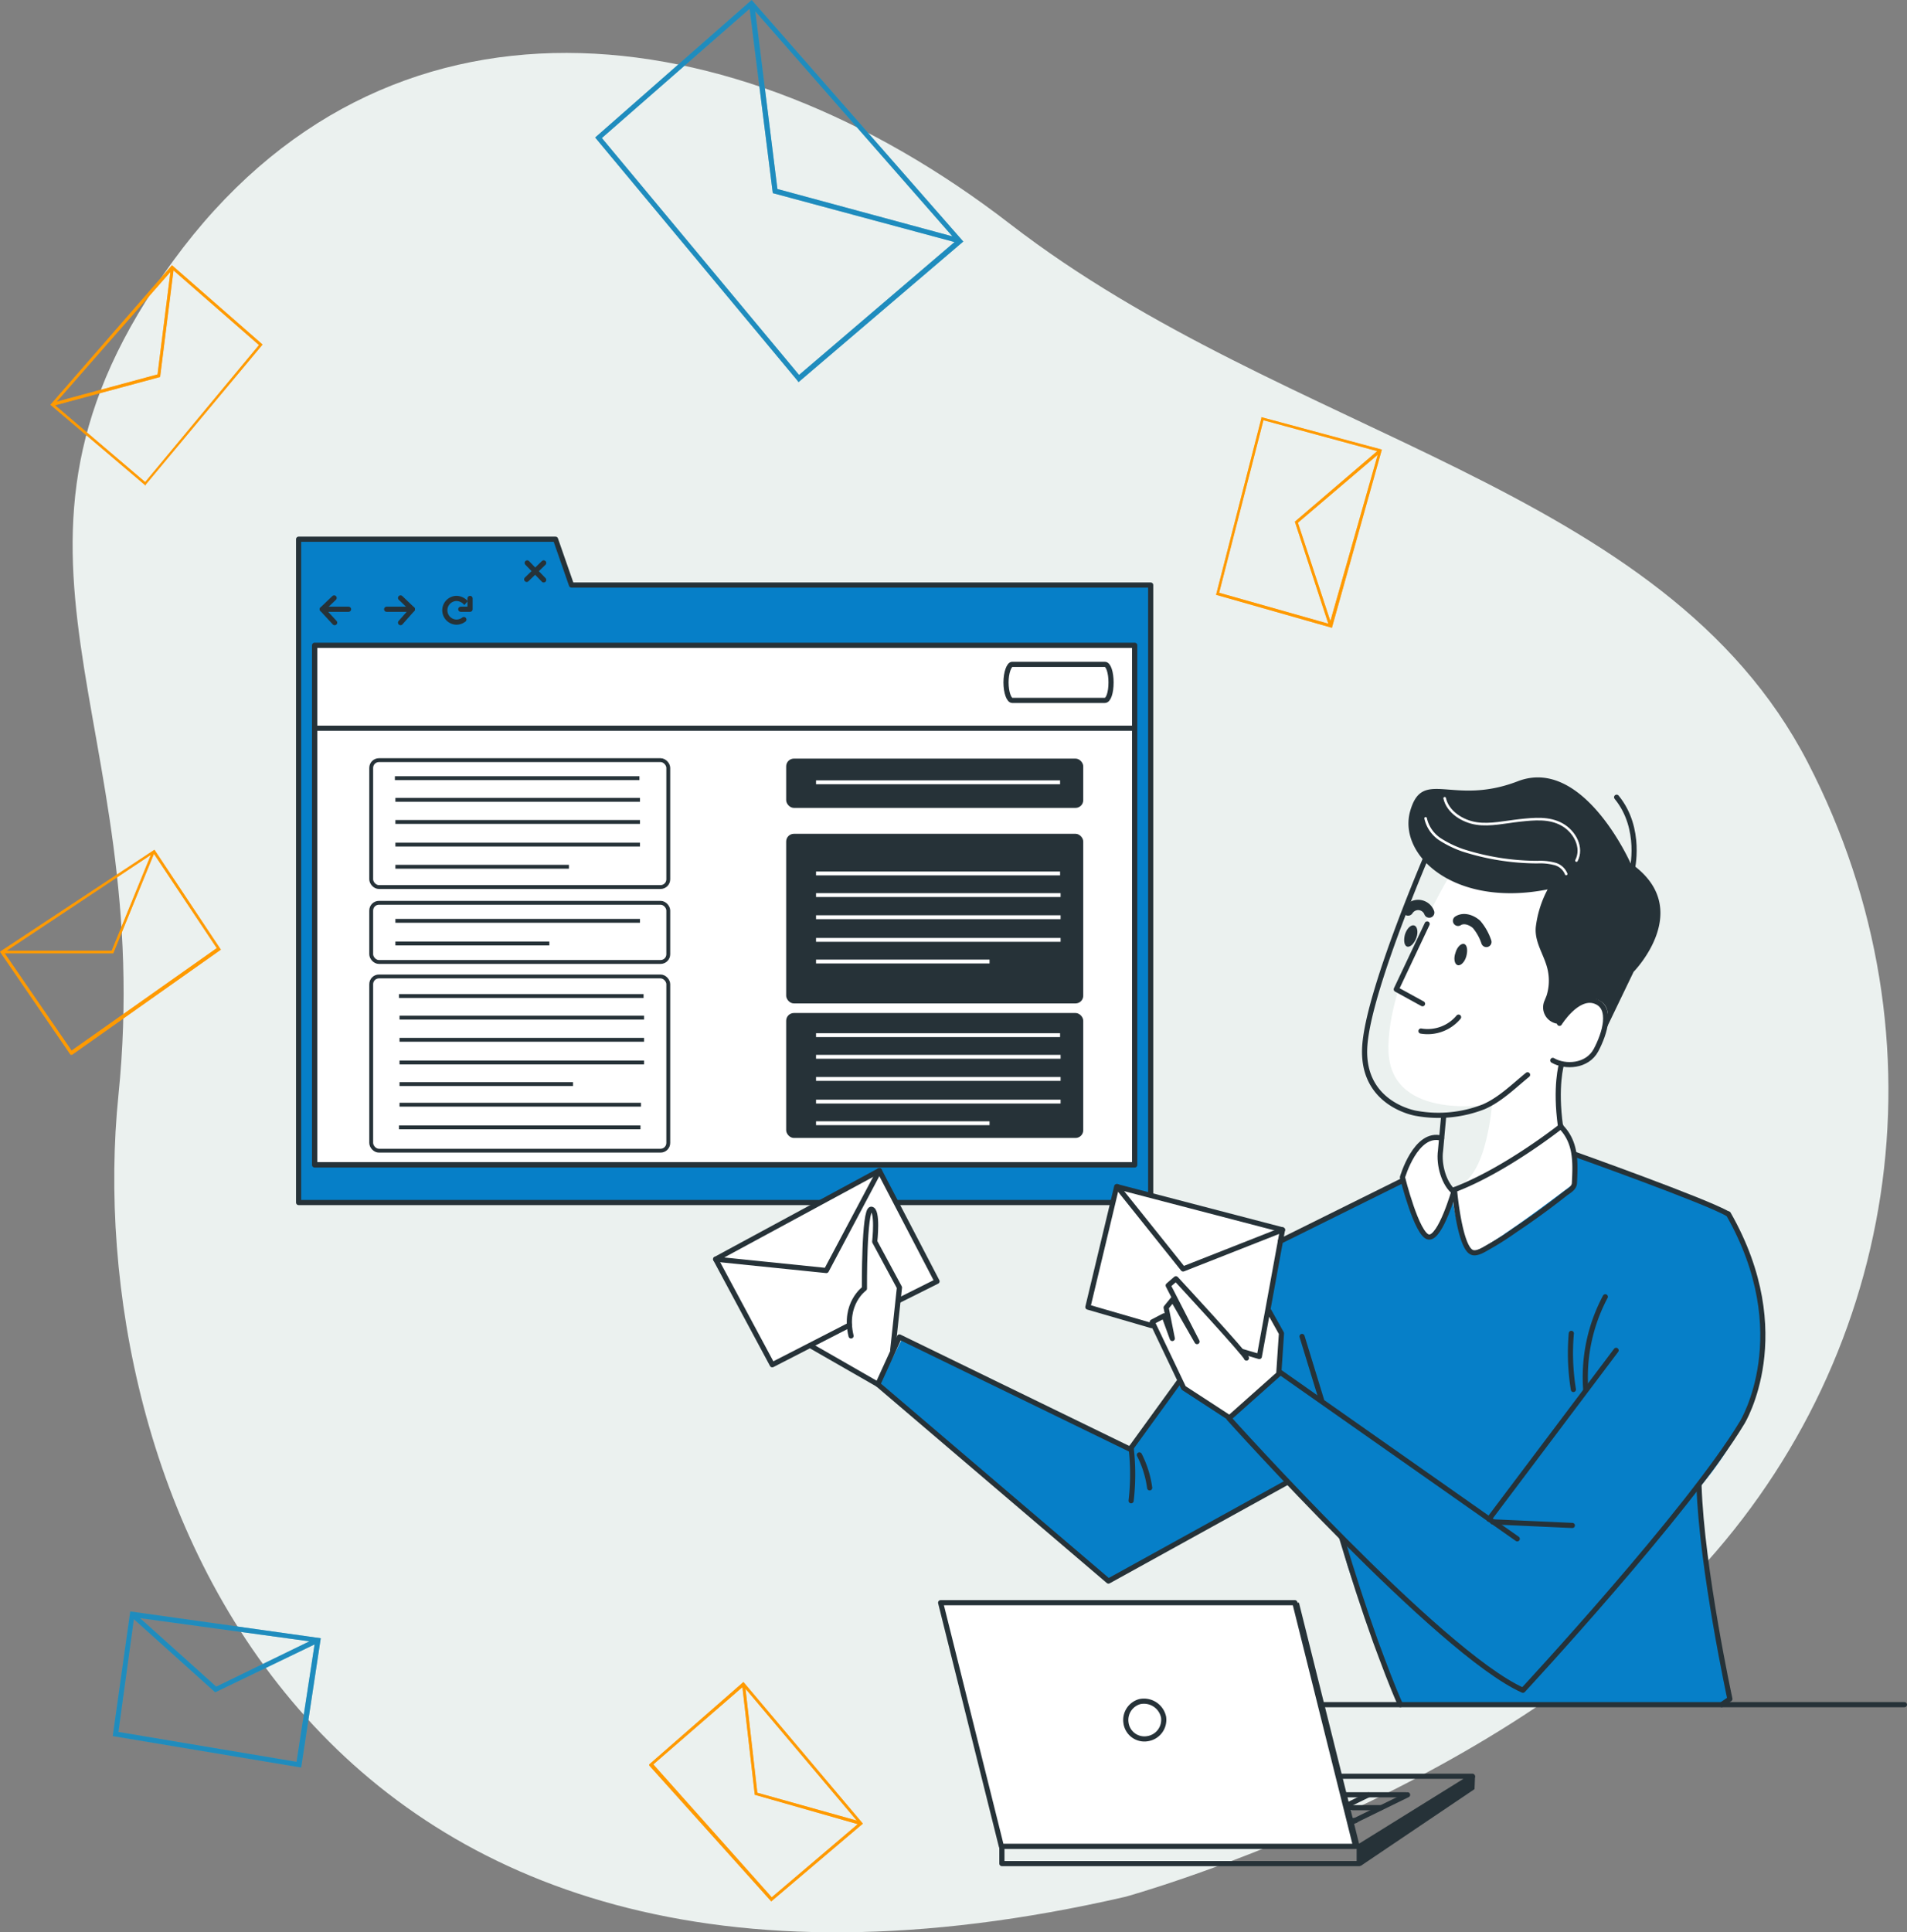 <svg xmlns="http://www.w3.org/2000/svg" xmlns:xlink="http://www.w3.org/1999/xlink" viewBox="0 0 370.4 375.2"><rect x="0" y="0" width="370.4" height="375.2" fill="#808080" stroke="none"/><defs><style>.cls-1{fill:#ebf1ef;}.cls-2{fill:#46a0ae;}.cls-3,.cls-7{fill:#067fc8;}.cls-3,.cls-5{opacity:0.6;}.cls-4,.cls-5{fill:#ff9a00;}.cls-13,.cls-19,.cls-6{fill:#fff;}.cls-11,.cls-15,.cls-16,.cls-17,.cls-19,.cls-6,.cls-7,.cls-8,.cls-9{stroke:#263238;}.cls-11,.cls-12,.cls-17,.cls-6,.cls-9{stroke-miterlimit:10;}.cls-6{isolation:isolate;}.cls-15,.cls-16,.cls-17,.cls-18,.cls-19,.cls-7,.cls-8{stroke-linecap:round;}.cls-15,.cls-16,.cls-18,.cls-19,.cls-7,.cls-8{stroke-linejoin:round;}.cls-8{fill:#c6ff00;}.cls-11,.cls-12,.cls-15,.cls-16,.cls-17,.cls-18,.cls-9{fill:none;}.cls-12,.cls-9{stroke-width:0.75px;}.cls-10{fill:#263238;}.cls-12,.cls-18{stroke:#fff;}.cls-14{fill:url(#linear-gradient);}.cls-16{stroke-width:2px;}.cls-18{stroke-width:0.5px;}</style><linearGradient id="linear-gradient" x1="253.83" y1="335.35" x2="425.85" y2="335.35" gradientUnits="userSpaceOnUse"><stop offset="0" stop-color="#067fc8"/><stop offset="1" stop-color="#067fc8"/></linearGradient></defs><title>آدمـچت</title><g id="Background_Simple" data-name="Background Simple"><path class="cls-1" d="M301.9,426.1s68.4-18.8,109.2-61,51.3-105.2,23.3-159.3S333.5,143,279.5,101.3,158.1,52,116.9,108.5s-3.1,88.4-10.6,162S142.1,462.9,301.9,426.1Z" transform="translate(-83.3 -57.8)"/></g><g id="Graphics"><g id="Background_details" data-name="Background details"><path class="cls-2" d="M145.6,375.9l-37-5.2-3.4,24.2,36.6,6.1Zm-2.2.6-18.1,8.8L110.5,372Zm-37.1,17.6,3-21.9,15.8,14.2,19.3-9.3-3.5,22.8Z" transform="translate(-83.3 -57.8)"/><path class="cls-3" d="M145.6,375.9l-37-5.2-3.4,24.2,36.6,6.1Zm-2.2.6-18.1,8.8L110.5,372Zm-37.1,17.6,3-21.9,15.8,14.2,19.3-9.3-3.5,22.8Z" transform="translate(-83.3 -57.8)"/><path class="cls-2" d="M229.3,57.8,198.9,84.5l39.2,47.1.3.4,32-27.3Zm39,45.9-34-9.2L230,60ZM200.2,84.6l28.7-25.1,4.5,35.8,35.3,9.5-30.2,25.8Z" transform="translate(-83.3 -57.8)"/><path class="cls-3" d="M229.3,57.8,198.9,84.5l39.2,47.1.3.4,32-27.3Zm39,45.9-34-9.2L230,60ZM200.2,84.6l28.7-25.1,4.5,35.8,35.3,9.5-30.2,25.8Z" transform="translate(-83.3 -57.8)"/></g><path class="cls-4" d="M93.1,136.4l18.5,15.7v-.2l22.7-27.2-17.6-15.4Zm23.3-25.8-2.5,19.9-19.6,5.3Zm-4.9,40.8L94,136.5l20.4-5.5,2.6-20.7,16.6,14.5Z" transform="translate(-83.3 -57.8)"/><path class="cls-5" d="M93.1,136.4l18.5,15.7v-.2l22.7-27.2-17.6-15.4Zm23.3-25.8-2.5,19.9-19.6,5.3Zm-4.9,40.8L94,136.5l20.4-5.5,2.6-20.7,16.6,14.5Z" transform="translate(-83.3 -57.8)"/><path class="cls-4" d="M227.7,384.4l-18.3,16v.2L233.1,427l17.8-15.1Zm22,26.9-19.3-5.4-2.3-20.2Zm-39.5-10.9,17.3-15,2.4,20.9,20,5.7-16.7,14.2Z" transform="translate(-83.3 -57.8)"/><path class="cls-5" d="M227.7,384.4l-18.3,16v.2L233.1,427l17.8-15.1Zm22,26.9-19.3-5.4-2.3-20.2Zm-39.5-10.9,17.3-15,2.4,20.9,20,5.7-16.7,14.2Z" transform="translate(-83.3 -57.8)"/><path class="cls-4" d="M83.3,242.6l13.7,20h.3l28.9-20.4-12.9-19.4Zm29.3-18.8L105,242.4H84.6Zm-15.4,38-13-18.9h21.1l7.9-19.3,12.2,18.3Z" transform="translate(-83.3 -57.8)"/><path class="cls-5" d="M83.3,242.6l13.7,20h.3l28.9-20.4-12.9-19.4Zm29.3-18.8L105,242.4H84.6Zm-15.4,38-13-18.9h21.1l7.9-19.3,12.2,18.3Z" transform="translate(-83.3 -57.8)"/><path class="cls-4" d="M351.7,145.1l-23.4-6.3v.2l-8.8,34.3,22.5,6.4Zm-10,33.3-6.3-19.1,15.5-13.2Zm-13-39,22.1,6-16,13.7,6.5,19.8-21.2-6Z" transform="translate(-83.3 -57.8)"/><path class="cls-5" d="M351.7,145.1l-23.4-6.3v.2l-8.8,34.3,22.5,6.4Zm-10,33.3-6.3-19.1,15.5-13.2Zm-13-39,22.1,6-16,13.7,6.5,19.8-21.2-6Z" transform="translate(-83.3 -57.8)"/></g><g id="Window"><rect class="cls-6" x="61.1" y="125.3" width="159.3" height="100.86"/><path class="cls-7" d="M194.3,171.4l-3.1-8.9H141.3V291.3H306.8V171.4ZM303.7,284H144.4V183.1H303.7Z" transform="translate(-83.3 -57.8)"/><polyline class="cls-7" points="64.9 116.1 62.6 118.3 65 120.9"/><line class="cls-8" x1="62.6" y1="118.3" x2="67.7" y2="118.3"/><polyline class="cls-7" points="77.8 116.1 80.1 118.3 77.8 120.9"/><line class="cls-8" x1="80.1" y1="118.3" x2="75.1" y2="118.3"/><path class="cls-7" d="M174.3,175.8A2.5,2.5,0,0,0,172,174a2.3,2.3,0,0,0-2.3,2.3,2.3,2.3,0,0,0,2.3,2.3,2.4,2.4,0,0,0,1.4-.5" transform="translate(-83.3 -57.8)"/><polyline class="cls-7" points="89.5 118.3 91.3 118.3 91.3 116.2"/><line class="cls-8" x1="102.4" y1="109.3" x2="105.6" y2="112.6"/><line class="cls-8" x1="105.6" y1="109.3" x2="102.3" y2="112.5"/></g><g id="Layer_9" data-name="Layer 9"><path class="cls-6" d="M297.9,193.8h-18c-.6,0-1.2-1.5-1.2-3.5h0c0-1.9.6-3.5,1.2-3.5h18c.7,0,1.2,1.6,1.2,3.5h0C299.1,192.3,298.6,193.8,297.9,193.8Z" transform="translate(-83.3 -57.8)"/><rect class="cls-9" x="72.1" y="147.6" width="57.7" height="24.64" rx="1.5"/><rect class="cls-9" x="72.1" y="175.3" width="57.7" height="11.49" rx="1.5"/><rect class="cls-9" x="72.1" y="189.6" width="57.7" height="33.83" rx="1.5"/><rect class="cls-10" x="152.7" y="147.3" width="57.7" height="9.57" rx="1.5"/><rect class="cls-10" x="152.7" y="161.9" width="57.7" height="32.94" rx="1.5"/><rect class="cls-10" x="152.7" y="196.7" width="57.7" height="24.26" rx="1.5"/><line class="cls-11" x1="61.4" y1="141.4" x2="220" y2="141.4"/><line class="cls-9" x1="76.7" y1="151.1" x2="124.2" y2="151.1"/><line class="cls-9" x1="76.8" y1="155.3" x2="124.3" y2="155.3"/><line class="cls-9" x1="76.8" y1="159.6" x2="124.3" y2="159.6"/><line class="cls-9" x1="76.8" y1="164" x2="124.3" y2="164"/><line class="cls-9" x1="76.8" y1="168.3" x2="110.5" y2="168.3"/><line class="cls-9" x1="76.8" y1="178.8" x2="124.3" y2="178.8"/><line class="cls-9" x1="76.8" y1="183.2" x2="106.7" y2="183.2"/><line class="cls-9" x1="77.5" y1="193.4" x2="125" y2="193.4"/><line class="cls-9" x1="77.6" y1="197.6" x2="125.1" y2="197.6"/><line class="cls-9" x1="77.6" y1="201.9" x2="125.1" y2="201.9"/><line class="cls-9" x1="77.6" y1="206.3" x2="125.1" y2="206.3"/><line class="cls-9" x1="77.6" y1="210.5" x2="111.3" y2="210.5"/><line class="cls-9" x1="77.6" y1="214.5" x2="124.5" y2="214.5"/><line class="cls-9" x1="77.5" y1="218.9" x2="124.4" y2="218.9"/><line class="cls-12" x1="158.5" y1="169.6" x2="205.9" y2="169.6"/><line class="cls-12" x1="158.5" y1="151.9" x2="205.9" y2="151.9"/><line class="cls-12" x1="158.5" y1="173.8" x2="206" y2="173.8"/><line class="cls-12" x1="158.5" y1="178.1" x2="206" y2="178.1"/><line class="cls-12" x1="158.5" y1="182.5" x2="206" y2="182.5"/><line class="cls-12" x1="158.5" y1="186.7" x2="192.2" y2="186.7"/><line class="cls-12" x1="158.5" y1="201" x2="205.9" y2="201"/><line class="cls-12" x1="158.5" y1="205.2" x2="206" y2="205.2"/><line class="cls-12" x1="158.5" y1="209.5" x2="206" y2="209.5"/><line class="cls-12" x1="158.5" y1="213.9" x2="206" y2="213.9"/><line class="cls-12" x1="158.5" y1="218.1" x2="192.2" y2="218.1"/></g><g id="Character_2" data-name="Character 2"><g id="Character_2-2" data-name="Character 2"><polygon class="cls-13" points="173.7 261.5 174.6 252.5 182 248.5 170.7 227.4 138.8 244.1 150 265 156.9 261.6 170.4 268.7 173.7 261.5"/><path class="cls-13" d="M360.5,223.8s-10.3,24.2-11.3,32.3-.5,12.3,3.5,15.1,11,2.9,11,2.9l-.7,4.3s-2.8-.2-5,3.1-2.2,5.5-2.2,5.5,2.8,10.8,5,11,4.6-7.4,4.6-7.4,2,10.8,3.9,10.4,19.4-12.1,19.4-12.1,1.6-8.2-2.2-12.4c0,0-1-8.1,0-11.8,0,0,7.6.9,8-6.9s-3.2-9.8-5.4-7l-5.2-13,2-9.3Z" transform="translate(-83.3 -57.8)"/><path class="cls-1" d="M364.2,226.2l.8,1.4s-12.6,20.9-12,34.5,20.1,10.1,20.1,10.1-1.2,17-8.5,16l-1.8-4.2.6-9.5s-7.6.7-12.2-3.9-2.4-14.5,1.8-27.9,7.5-18.9,7.5-18.9Z" transform="translate(-83.3 -57.8)"/><path class="cls-14" d="M425.4,322.3a51.2,51.2,0,0,1-4.2,12.7,57.1,57.1,0,0,1-7.9,11.7l1.8,16.4,4.2,24.6h-.1c0,.1-.1.1-.2.2l-1.3.9H355.6c-1.6-3.8-3.4-8-5.1-12.2-3.1-7.7-5.8-15.2-6.5-18.9,0-.5-.1-.9-.1-1.3l-10.5-10.5-34.8,18.9-44.8-37.9h.1l4.6-9.1h0L303,338.9l9.3-12.8v-.4h0L315,317h.1l1.6-5.4,2.1-6.9,13.2-6.3h.1L355.8,287h.1l1,3.4a7.6,7.6,0,0,0,.4,1.1l.3.9a27.2,27.2,0,0,0,1.6,3.8l.3.5.5.7h0c.3.3.5.5.8.5s2.5-2.6,3.4-4.6c0-.1.1-.1.1-.2a26.4,26.4,0,0,1,1.1-2.5h0c.1.9,1.3,7.5,2.9,9.7a.3.3,0,0,1,.1.2,1.2,1.2,0,0,0,.9.4h0c.8,0,3.2-1.5,6.1-3.4a.1.1,0,0,0,.1-.1c5.4-3.6,12.4-9,13.4-9.7v-.2s.5-1.7,0-5.7h.2l29,11.2h0l.8.4s4.2,5.1,6.4,17.9A33.2,33.2,0,0,1,425.4,322.3Z" transform="translate(-83.3 -57.8)"/><polygon class="cls-13" points="246.3 254.3 248.9 239.2 216.9 230.6 211.3 253.8 224.1 257.8 229.9 269.5 238.7 275.6 248.3 266.6 249.1 259.4 246.3 254.3"/><path class="cls-15" d="M289.1,302.3" transform="translate(-83.3 -57.8)"/><polyline class="cls-15" points="174.6 252.5 182 248.8 170.8 227.3 139 244.5 150 265 165 257.3"/><polyline class="cls-15" points="139 244.5 160.5 246.7 170.8 227.3"/><polyline class="cls-15" points="241.2 262.4 244.6 263.4 249.1 238.8 216.9 230.4 211.3 253.8 223.7 257.4"/><polyline class="cls-15" points="217 230.4 229.8 246.4 249.1 238.8"/><path class="cls-15" d="M361.9,220.5s-12.6,28.6-13.5,40.2,10,13.3,10.1,13.3a24.1,24.1,0,0,0,13-1.3c3.2-1.4,5.8-4,8.5-6.2" transform="translate(-83.3 -57.8)"/><polyline class="cls-15" points="276.3 194.9 271.2 192.1 277.2 179.4"/><path class="cls-10" d="M366,242.8c-.4,1.1-.2,2.2.4,2.4s1.4-.6,1.7-1.7.2-2.2-.4-2.4S366.3,241.7,366,242.8Z" transform="translate(-83.3 -57.8)"/><path class="cls-10" d="M356.2,239.2c-.3,1.1-.2,2.2.4,2.4s1.4-.6,1.8-1.7.2-2.2-.4-2.4S356.6,238,356.2,239.2Z" transform="translate(-83.3 -57.8)"/><path class="cls-15" d="M366.6,255.3a7.8,7.8,0,0,1-7.3,2.7" transform="translate(-83.3 -57.8)"/><path class="cls-16" d="M366.5,236.6c1.1-.7,2.6-.2,3.6.7a10.3,10.3,0,0,1,1.9,3.4" transform="translate(-83.3 -57.8)"/><path class="cls-16" d="M360.9,235a2.3,2.3,0,0,0-4.1-.4" transform="translate(-83.3 -57.8)"/><path class="cls-15" d="M386.2,256.5s3.4-5.5,6.9-4.3,1.9,6.3.2,9.5-6,3.4-8.4,2" transform="translate(-83.3 -57.8)"/><path class="cls-10" d="M394.2,259.6s3.3-5.6-.2-7.5-8,4.5-8,4.5-.4,0-.9-.2a3.2,3.2,0,0,1-1.8-4.3l.4-1a9.7,9.7,0,0,0,.3-4.5c-.5-3.1-2.7-5.6-2.4-8.8a20.8,20.8,0,0,1,2.3-7.3c-18.2,3.6-29.1-6.7-26.7-15.2s8.2-.9,20.9-5.8S400,225.4,400,225.4c12.7,8.8.6,21.1.6,21.1L394.1,260Z" transform="translate(-83.3 -57.8)"/><path class="cls-15" d="M413.3,346.2c.5,16.1,6,41.5,6,41.5h-.1c0,.1-.1.1-.2.2l-1.3.9" transform="translate(-83.3 -57.8)"/><path class="cls-15" d="M355.3,388.8c-1.7-3.8-3.2-7.9-4.8-12.2-2.3-6.4-4.5-13.2-6.6-20.2" transform="translate(-83.3 -57.8)"/><path class="cls-15" d="M412.3,351.3" transform="translate(-83.3 -57.8)"/><path class="cls-15" d="M389.1,281.9s25.8,9.2,29.8,11.6" transform="translate(-83.3 -57.8)"/><path class="cls-15" d="M365.8,289.3c-2-1.5-3.1-5.3-2.7-8.1l.6-6.6" transform="translate(-83.3 -57.8)"/><path class="cls-15" d="M386.6,264.4s-1.3,4.3-.2,12.1" transform="translate(-83.3 -57.8)"/><path class="cls-15" d="M378,356.6l-46-32.3-10,8.9s40.9,45.6,57.1,52.8c0,0,32.2-34.7,42.6-52,0,0,10.6-17.2-2.7-40.5" transform="translate(-83.3 -57.8)"/><line class="cls-15" x1="289.2" y1="295" x2="313.9" y2="262.2"/><line class="cls-15" x1="289.9" y1="295.5" x2="305.4" y2="296.2"/><path class="cls-17" d="M400.3,226.8s2-8.1-3-14.2" transform="translate(-83.3 -57.8)"/><polyline class="cls-15" points="229 268.3 219.5 281.4 174.7 259.6 170.5 268.8 215.3 307 249.9 287.9"/><line class="cls-15" x1="248.7" y1="241" x2="272.5" y2="229.2"/><path class="cls-15" d="M256.7,319.9l1.3-12.1-4.8-8.9s.7-6.3-.7-6.3-1.3,15.4-1.3,15.4-4.1,2.9-2.6,9.2" transform="translate(-83.3 -57.8)"/><line class="cls-15" x1="157.6" y1="261.4" x2="170.5" y2="268.8"/><polyline class="cls-15" points="246.5 254.6 248.9 258.9 248.4 266.4"/><path class="cls-15" d="M325.4,321.5c0-.6-13.7-15.4-13.7-15.4l-1.5,1.3,5.6,10.9-4.7-8.2-1.3,1.6,1.2,6-1.6-4.4-2.3,1.2,6.1,12.8,8.6,5.6" transform="translate(-83.3 -57.8)"/><path class="cls-15" d="M422.8,397.8" transform="translate(-83.3 -57.8)"/><path class="cls-15" d="M411.8,404.4" transform="translate(-83.3 -57.8)"/><path class="cls-15" d="M400.9,409.5" transform="translate(-83.3 -57.8)"/><path class="cls-15" d="M347,407" transform="translate(-83.3 -57.8)"/><path class="cls-15" d="M386.5,276.5s-10.7,8.5-20.7,12.3c0,0,1,11.5,3.5,12.2.9.3,2.3-.6,3-1a56.9,56.9,0,0,0,5.2-3.3q5.1-3.4,9.9-7.2c.7-.5,1.6-1,1.7-1.9.2-4,.4-7.9-2.6-11Z" transform="translate(-83.3 -57.8)"/><path class="cls-15" d="M365.8,288.8s-2.7,9.5-5,9.2-5.1-11.6-5.1-11.6,2.6-9,7.6-7.6" transform="translate(-83.3 -57.8)"/><path class="cls-15" d="M303,338.9a44.4,44.4,0,0,1,0,10.3" transform="translate(-83.3 -57.8)"/><line class="cls-15" x1="252.9" y1="259.5" x2="256.7" y2="271.9"/><path class="cls-15" d="M395.1,309.6a33.2,33.2,0,0,0-3.8,18" transform="translate(-83.3 -57.8)"/><path class="cls-15" d="M388.5,316.7a44.3,44.3,0,0,0,.4,10.9" transform="translate(-83.3 -57.8)"/><path class="cls-15" d="M304.6,340.3a19.9,19.9,0,0,1,2,6.4" transform="translate(-83.3 -57.8)"/><path class="cls-18" d="M360.2,216.7a6.6,6.6,0,0,0,2.7,4,20.8,20.8,0,0,0,4.5,2.2,47.8,47.8,0,0,0,14.5,2.3,11.2,11.2,0,0,1,3.2.3,3.3,3.3,0,0,1,2.4,2" transform="translate(-83.3 -57.8)"/><path class="cls-18" d="M363.9,212.8c.6,2.7,3.5,4.5,6.2,4.9s5.6-.3,8.4-.6,5.7-.6,8.2.8,4.1,4.5,2.8,7" transform="translate(-83.3 -57.8)"/><path class="cls-15" d="M331.7,322.3" transform="translate(-83.3 -57.8)"/></g></g><g id="Table"><polyline class="cls-15" points="252.8 331 272 331 272.3 331 334.4 331 334.4 331 369.9 331"/><line class="cls-15" x1="208.4" y1="331" x2="243.8" y2="331"/><g id="Device--inject-47"><polygon class="cls-15" points="286 344.9 220.3 344.9 195.2 358.5 264.1 358.5 286 344.9"/><line class="cls-15" x1="224.6" y1="348.5" x2="273.1" y2="348.5"/><line class="cls-15" x1="221.1" y1="351" x2="268.2" y2="351"/><line class="cls-15" x1="217.5" y1="353.5" x2="263.3" y2="353.5"/><line class="cls-15" x1="273.4" y1="348.5" x2="259.5" y2="355.3"/><line class="cls-15" x1="265.8" y1="348.5" x2="251.9" y2="355.3"/><polygon class="cls-10" points="183.5 311.2 252.3 311.2 264.1 358.5 195.2 358.5 183.5 311.2"/><rect class="cls-15" x="194.6" y="358.5" width="69.4" height="3.36"/><polygon class="cls-19" points="182.7 311.2 251.5 311.2 263.3 358.5 194.5 358.5 182.7 311.2"/><polygon class="cls-10" points="264.1 358.5 286.5 344.8 286.4 347.4 264.3 362.3 264.1 358.5"/><path class="cls-15" d="M309.3,391.2a3.7,3.7,0,0,1-3.1,4.2,3.6,3.6,0,0,1-4.2-3.1,3.7,3.7,0,0,1,2.7-4.1A3.9,3.9,0,0,1,309.3,391.2Z" transform="translate(-83.3 -57.8)"/></g></g></svg>